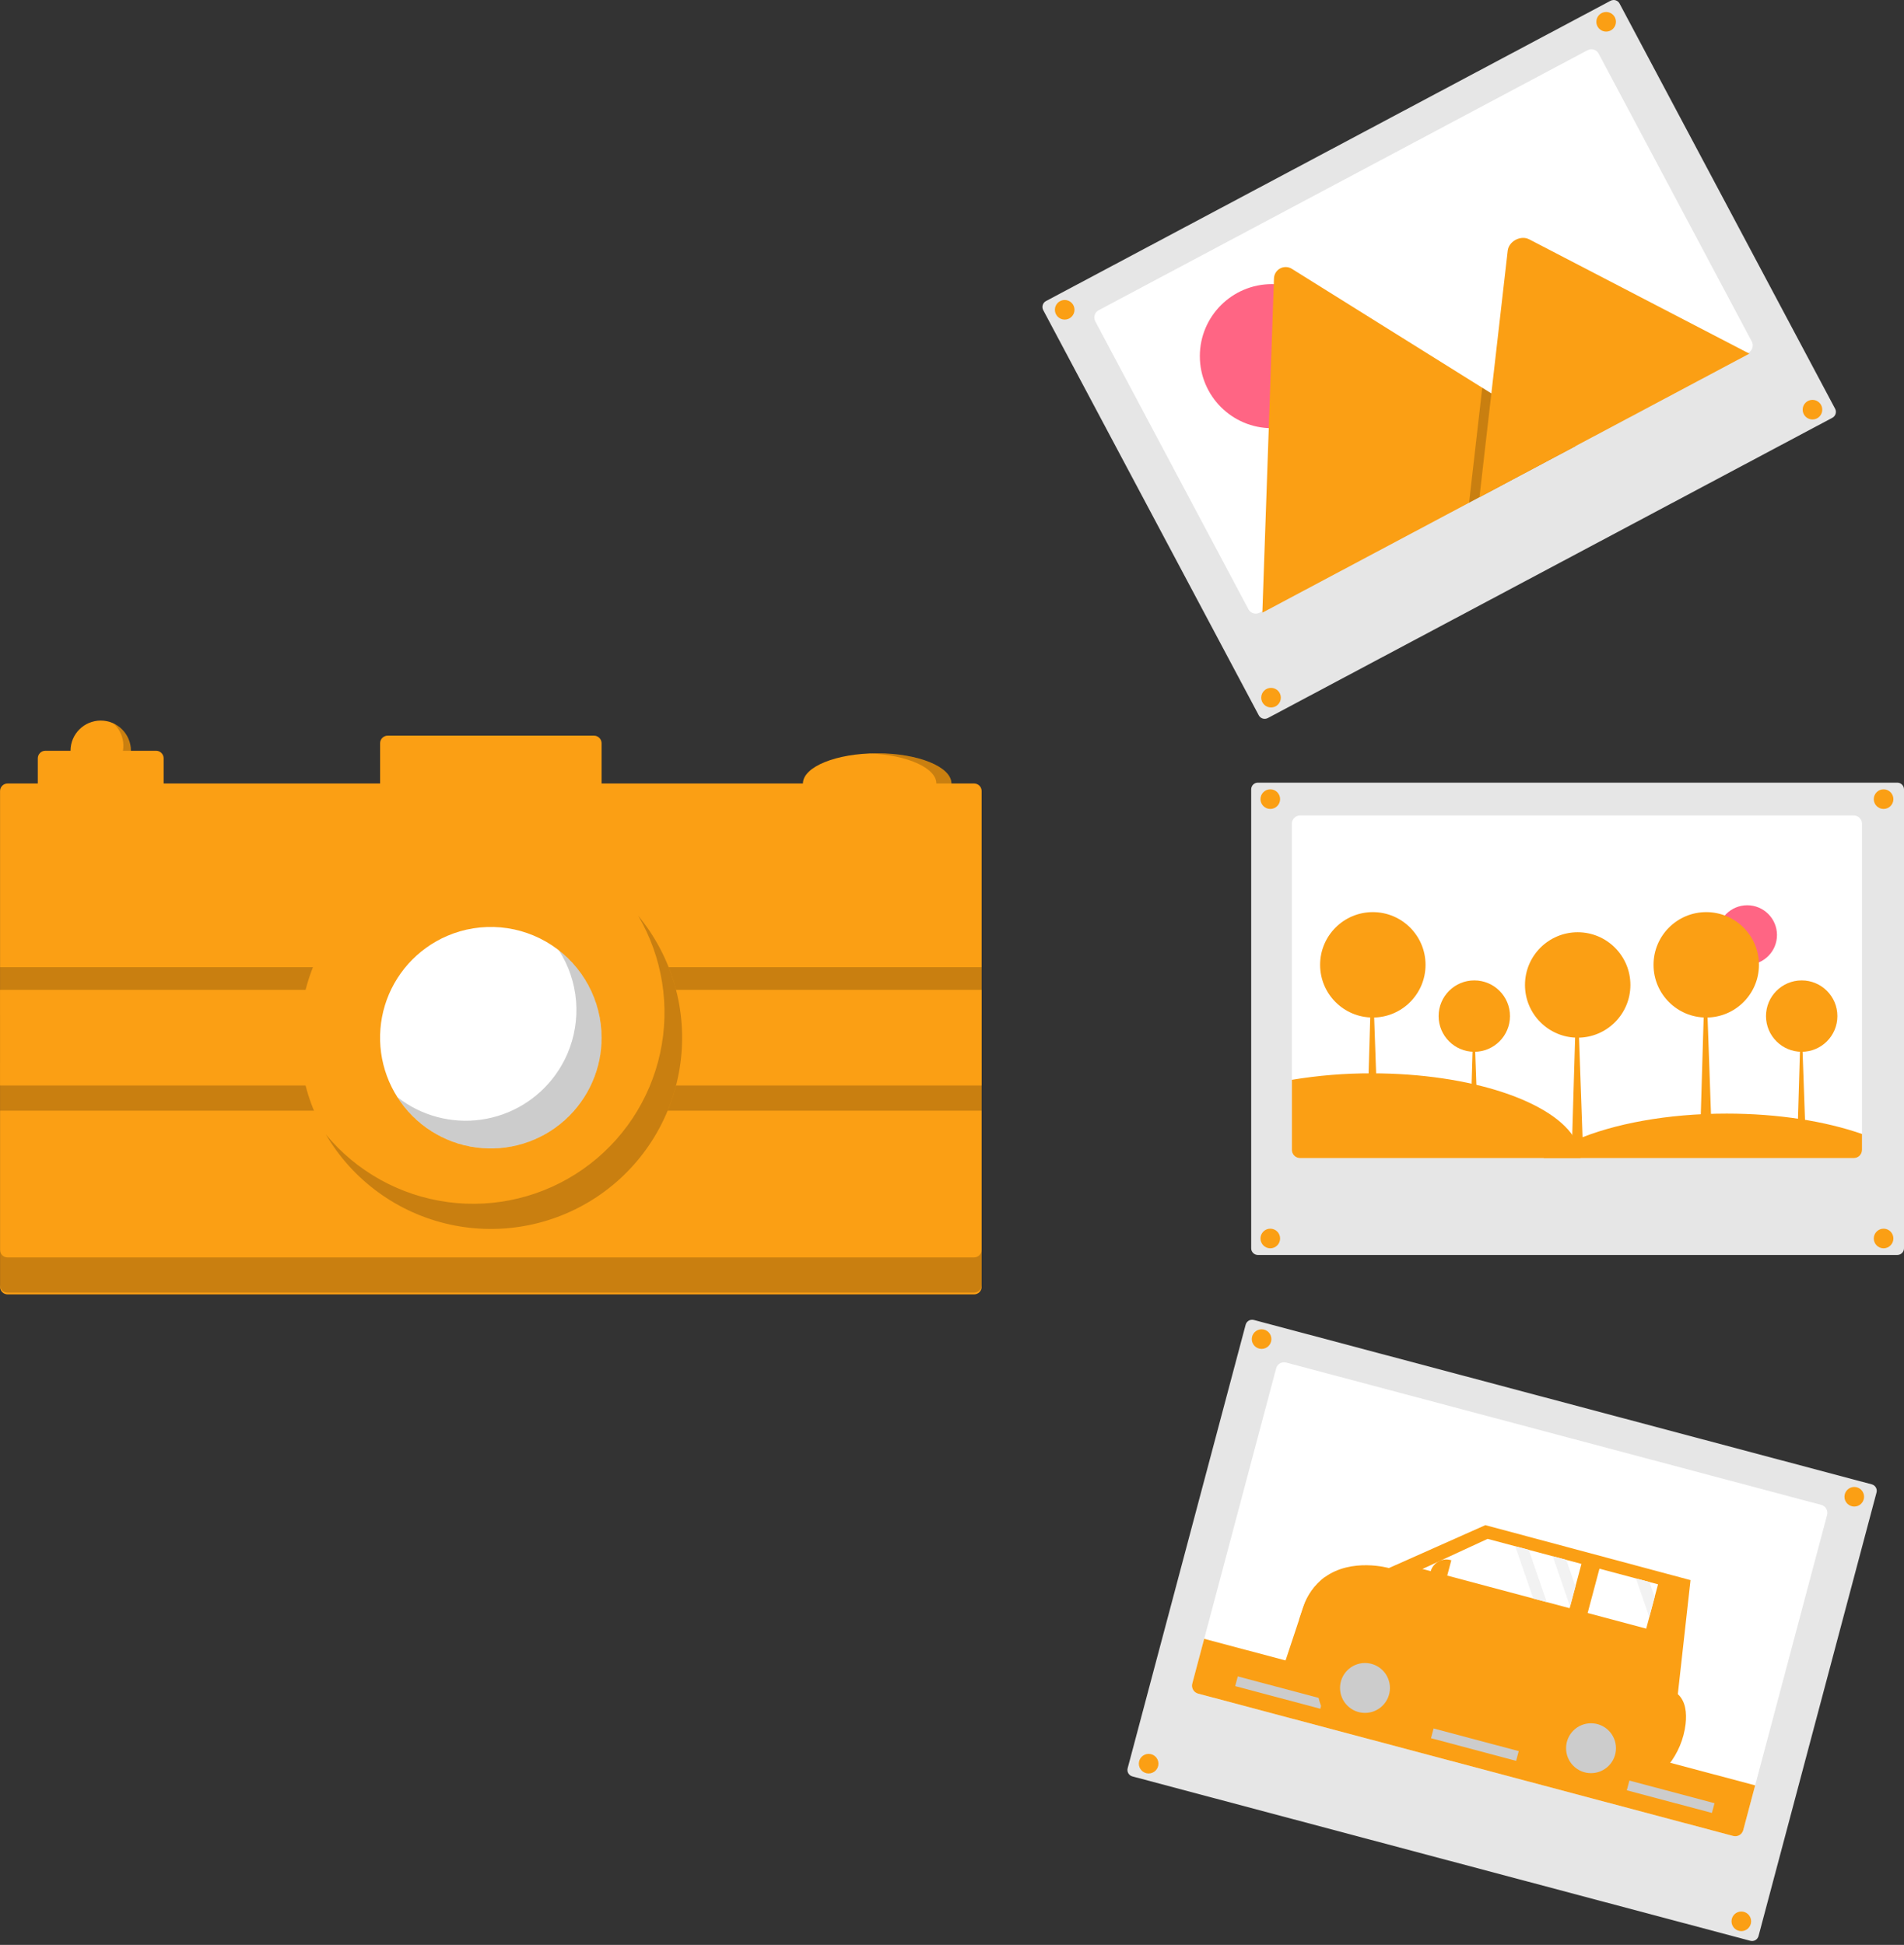 <svg width="325" height="332" viewBox="0 0 325 332" fill="none" xmlns="http://www.w3.org/2000/svg">
<rect x="0" y="0" width="325" height="332" fill="#333333" stroke="none"/>
<g clip-path="url(#clip0_4_85)">
<path d="M214.711 133.602C214.408 133.602 214.118 133.722 213.904 133.936C213.69 134.15 213.57 134.44 213.57 134.743V213.089C213.57 213.391 213.69 213.681 213.904 213.895C214.118 214.109 214.408 214.229 214.711 214.23H323.859C324.161 214.229 324.451 214.109 324.665 213.895C324.879 213.681 325 213.391 325 213.089V134.743C325 134.44 324.879 134.15 324.665 133.936C324.451 133.722 324.161 133.602 323.859 133.602H214.711Z" fill="#E6E6E6"/>
<path d="M317.831 140.609V196.288C317.831 196.659 317.683 197.015 317.421 197.278C317.158 197.54 316.802 197.688 316.431 197.688H221.914C221.848 197.689 221.782 197.683 221.717 197.671C221.383 197.624 221.078 197.458 220.857 197.204C220.636 196.95 220.514 196.624 220.514 196.288V140.609C220.514 140.237 220.661 139.881 220.924 139.619C221.187 139.356 221.543 139.208 221.914 139.208H316.431C316.802 139.208 317.158 139.356 317.421 139.619C317.683 139.881 317.831 140.237 317.831 140.609Z" fill="white"/>
<path d="M298.241 164.688C301.045 164.688 303.319 162.415 303.319 159.611C303.319 156.806 301.045 154.533 298.241 154.533C295.437 154.533 293.163 156.806 293.163 159.611C293.163 162.415 295.437 164.688 298.241 164.688Z" fill="#FF6584"/>
<path d="M216.831 138.091C217.756 138.091 218.505 137.342 218.505 136.417C218.505 135.492 217.756 134.743 216.831 134.743C215.907 134.743 215.157 135.492 215.157 136.417C215.157 137.342 215.907 138.091 216.831 138.091Z" fill="#FB9F14"/>
<path d="M321.515 138.091C322.44 138.091 323.189 137.342 323.189 136.417C323.189 135.492 322.44 134.743 321.515 134.743C320.591 134.743 319.841 135.492 319.841 136.417C319.841 137.342 320.591 138.091 321.515 138.091Z" fill="#FB9F14"/>
<path d="M216.831 213.089C217.756 213.089 218.505 212.339 218.505 211.414C218.505 210.49 217.756 209.74 216.831 209.74C215.907 209.74 215.157 210.49 215.157 211.414C215.157 212.339 215.907 213.089 216.831 213.089Z" fill="#FB9F14"/>
<path d="M321.515 213.089C322.44 213.089 323.189 212.339 323.189 211.414C323.189 210.49 322.44 209.74 321.515 209.74C320.591 209.74 319.841 210.49 319.841 211.414C319.841 212.339 320.591 213.089 321.515 213.089Z" fill="#FB9F14"/>
<path d="M251.654 179.544C255.019 179.544 257.746 176.816 257.746 173.452C257.746 170.087 255.019 167.36 251.654 167.36C248.289 167.36 245.562 170.087 245.562 173.452C245.562 176.816 248.289 179.544 251.654 179.544Z" fill="#FB9F14"/>
<path d="M252.241 191.801H250.994L251.562 172.534L252.241 191.801Z" fill="#FB9F14"/>
<path d="M251.672 176.186L253.012 174.332L251.654 176.644L251.507 176.388L251.672 176.186Z" fill="#FB9F14"/>
<path d="M251.525 178.058L250.186 176.204L251.544 178.516L251.691 178.259L251.525 178.058Z" fill="#FB9F14"/>
<path d="M307.537 179.544C310.902 179.544 313.629 176.816 313.629 173.452C313.629 170.087 310.902 167.36 307.537 167.36C304.173 167.36 301.445 170.087 301.445 173.452C301.445 176.816 304.173 179.544 307.537 179.544Z" fill="#FB9F14"/>
<path d="M308.124 191.801H306.877L307.446 172.534L308.124 191.801Z" fill="#FB9F14"/>
<path d="M307.556 176.186L308.895 174.332L307.538 176.644L307.391 176.388L307.556 176.186Z" fill="#FB9F14"/>
<path d="M307.409 178.058L306.069 176.204L307.427 178.516L307.574 178.259L307.409 178.058Z" fill="#FB9F14"/>
<path d="M269.302 177.135C274.271 177.135 278.299 173.106 278.299 168.137C278.299 163.168 274.271 159.14 269.302 159.14C264.332 159.14 260.304 163.168 260.304 168.137C260.304 173.106 264.332 177.135 269.302 177.135Z" fill="#FB9F14"/>
<path d="M270.169 195.238H268.326L269.166 166.782L270.169 195.238Z" fill="#FB9F14"/>
<path d="M269.329 172.175L271.307 169.438L269.302 172.853L269.085 172.473L269.329 172.175Z" fill="#FB9F14"/>
<path d="M269.112 174.94L267.134 172.202L269.139 175.617L269.356 175.238L269.112 174.94Z" fill="#FB9F14"/>
<path d="M291.244 173.698C296.213 173.698 300.241 169.67 300.241 164.7C300.241 159.731 296.213 155.703 291.244 155.703C286.274 155.703 282.246 159.731 282.246 164.7C282.246 169.67 286.274 173.698 291.244 173.698Z" fill="#FB9F14"/>
<path d="M292.111 191.801H290.268L291.108 163.345L292.111 191.801Z" fill="#FB9F14"/>
<path d="M291.271 168.738L293.249 166.001L291.243 169.416L291.027 169.036L291.271 168.738Z" fill="#FB9F14"/>
<path d="M291.054 171.503L289.075 168.765L291.081 172.18L291.298 171.801L291.054 171.503Z" fill="#FB9F14"/>
<path d="M234.332 173.698C239.301 173.698 243.329 169.67 243.329 164.7C243.329 159.731 239.301 155.703 234.332 155.703C229.363 155.703 225.334 159.731 225.334 164.7C225.334 169.67 229.363 173.698 234.332 173.698Z" fill="#FB9F14"/>
<path d="M235.199 191.801H233.356L234.196 163.345L235.199 191.801Z" fill="#FB9F14"/>
<path d="M234.359 168.738L236.337 166.001L234.332 169.416L234.115 169.036L234.359 168.738Z" fill="#FB9F14"/>
<path d="M234.142 171.503L232.164 168.765L234.169 172.18L234.386 171.801L234.142 171.503Z" fill="#FB9F14"/>
<path d="M269.804 197.688H221.914C221.848 197.689 221.782 197.683 221.717 197.671C221.383 197.624 221.078 197.458 220.857 197.204C220.636 196.95 220.514 196.624 220.514 196.287V184.331C225.02 183.58 229.581 183.21 234.15 183.223C251.15 183.223 265.37 188.095 268.936 194.616C269.474 195.553 269.772 196.608 269.804 197.688Z" fill="#FB9F14"/>
<path d="M317.831 193.577V196.287C317.831 196.659 317.683 197.015 317.421 197.278C317.158 197.54 316.802 197.688 316.431 197.688H263.446C265.15 196.454 266.992 195.423 268.936 194.616C275.428 191.832 284.583 190.097 294.726 190.097C303.542 190.097 311.606 191.403 317.831 193.577Z" fill="#FB9F14"/>
<path d="M275.439 0C275.253 0 275.069 0.046 274.905 0.134L178.541 51.393C178.274 51.535 178.075 51.778 177.987 52.067C177.898 52.356 177.928 52.669 178.07 52.936L214.863 122.105C215.005 122.372 215.248 122.572 215.537 122.66C215.826 122.748 216.139 122.718 216.407 122.577L312.77 71.318C313.037 71.176 313.236 70.933 313.325 70.644C313.413 70.355 313.383 70.042 313.241 69.775L276.448 0.606C276.378 0.473 276.283 0.356 276.167 0.261C276.051 0.165 275.918 0.094 275.774 0.05C275.666 0.017 275.553 0 275.439 0Z" fill="#E6E6E6"/>
<path d="M272.875 9.151L299.022 58.306C299.108 58.468 299.162 58.647 299.18 58.83C299.197 59.013 299.179 59.198 299.125 59.374C299.071 59.55 298.983 59.714 298.866 59.856C298.749 59.998 298.605 60.115 298.443 60.202L214.999 104.588C214.94 104.62 214.878 104.647 214.814 104.669C214.497 104.783 214.15 104.779 213.835 104.658C213.521 104.537 213.261 104.306 213.103 104.009L186.956 54.854C186.869 54.691 186.816 54.513 186.798 54.33C186.78 54.147 186.799 53.962 186.853 53.786C186.907 53.61 186.994 53.446 187.112 53.304C187.229 53.162 187.373 53.044 187.535 52.958L270.979 8.572C271.142 8.485 271.32 8.431 271.503 8.414C271.686 8.396 271.871 8.415 272.047 8.468C272.223 8.522 272.387 8.61 272.529 8.727C272.671 8.844 272.789 8.988 272.875 9.151Z" fill="white"/>
<path d="M217.103 73.095C223.895 73.095 229.401 67.589 229.401 60.797C229.401 54.005 223.895 48.499 217.103 48.499C210.311 48.499 204.805 54.005 204.805 60.797C204.805 67.589 210.311 73.095 217.103 73.095Z" fill="#FF6584"/>
<path d="M268.947 76.144L215.685 104.476C215.619 104.512 215.549 104.542 215.478 104.566L217.458 47.533C217.467 47.179 217.57 46.835 217.756 46.534C217.942 46.233 218.205 45.987 218.517 45.821C218.829 45.655 219.18 45.575 219.533 45.589C219.887 45.602 220.23 45.71 220.528 45.9L253.01 66.189L254.565 67.159L268.947 76.144Z" fill="#FB9F14"/>
<path opacity="0.2" d="M268.947 76.144L250.762 85.817L252.792 68.102L252.937 66.826L253.01 66.189L254.565 67.159L268.947 76.144Z" fill="black"/>
<path d="M298.603 60.37L252.536 84.874L254.565 67.159L254.711 65.883L257.355 42.797C257.528 41.284 259.326 40.239 260.737 40.73C260.833 40.764 260.926 40.804 261.016 40.85L298.603 60.37Z" fill="#FB9F14"/>
<path d="M181.736 54.556C182.66 54.556 183.41 53.807 183.41 52.882C183.41 51.958 182.66 51.208 181.736 51.208C180.811 51.208 180.062 51.958 180.062 52.882C180.062 53.807 180.811 54.556 181.736 54.556Z" fill="#FB9F14"/>
<path d="M274.158 5.395C275.082 5.395 275.832 4.645 275.832 3.72C275.832 2.796 275.082 2.046 274.158 2.046C273.233 2.046 272.484 2.796 272.484 3.72C272.484 4.645 273.233 5.395 274.158 5.395Z" fill="#FB9F14"/>
<path d="M216.956 120.769C217.881 120.769 218.63 120.02 218.63 119.095C218.63 118.171 217.881 117.421 216.956 117.421C216.032 117.421 215.282 118.171 215.282 119.095C215.282 120.02 216.032 120.769 216.956 120.769Z" fill="#FB9F14"/>
<path d="M309.378 71.607C310.303 71.607 311.052 70.858 311.052 69.933C311.052 69.009 310.303 68.259 309.378 68.259C308.454 68.259 307.704 69.009 307.704 69.933C307.704 70.858 308.454 71.607 309.378 71.607Z" fill="#FB9F14"/>
<path d="M298.772 331.302C299.065 331.38 299.376 331.338 299.638 331.186C299.899 331.034 300.09 330.785 300.168 330.493L320.309 254.78C320.387 254.488 320.346 254.176 320.194 253.914C320.042 253.652 319.792 253.462 319.5 253.384L214.02 225.324C213.727 225.247 213.416 225.288 213.154 225.44C212.892 225.592 212.701 225.842 212.623 226.134L192.483 301.846C192.444 301.991 192.435 302.142 192.455 302.291C192.474 302.439 192.523 302.583 192.599 302.712C192.674 302.842 192.774 302.956 192.893 303.047C193.012 303.138 193.148 303.204 193.293 303.243L298.772 331.302Z" fill="#E6E6E6"/>
<path d="M311.873 258.606L297.56 312.413C297.464 312.772 297.23 313.078 296.909 313.265C296.587 313.451 296.205 313.502 295.846 313.407L204.506 289.109C204.442 289.093 204.38 289.07 204.32 289.041C204.01 288.91 203.757 288.671 203.609 288.369C203.461 288.067 203.427 287.721 203.513 287.395L217.827 233.588C217.922 233.229 218.156 232.923 218.478 232.736C218.799 232.55 219.181 232.499 219.54 232.594L310.88 256.892C311.239 256.988 311.545 257.222 311.731 257.543C311.918 257.865 311.969 258.247 311.873 258.606Z" fill="white"/>
<path d="M299.593 304.77L297.56 312.413C297.464 312.772 297.23 313.078 296.909 313.265C296.587 313.451 296.205 313.502 295.846 313.407L204.506 289.109C204.442 289.093 204.38 289.07 204.32 289.041C204.01 288.91 203.757 288.671 203.609 288.369C203.461 288.067 203.427 287.721 203.513 287.395L205.546 279.752L299.593 304.77Z" fill="#FB9F14"/>
<path d="M259.235 298.924L244.704 295.058L244.262 296.719L258.793 300.585L259.235 298.924Z" fill="#CCCCCC"/>
<path d="M225.813 290.033L211.281 286.168L210.84 287.828L225.371 291.694L225.813 290.033Z" fill="#CCCCCC"/>
<path d="M292.657 307.815L278.126 303.949L277.684 305.61L292.215 309.476L292.657 307.815Z" fill="#CCCCCC"/>
<path d="M215.345 230.264C216.27 230.264 217.019 229.515 217.019 228.59C217.019 227.666 216.27 226.916 215.345 226.916C214.421 226.916 213.671 227.666 213.671 228.59C213.671 229.515 214.421 230.264 215.345 230.264Z" fill="#FB9F14"/>
<path d="M316.511 257.176C317.436 257.176 318.185 256.426 318.185 255.502C318.185 254.577 317.436 253.828 316.511 253.828C315.587 253.828 314.837 254.577 314.837 255.502C314.837 256.426 315.587 257.176 316.511 257.176Z" fill="#FB9F14"/>
<path d="M196.065 302.741C196.99 302.741 197.739 301.992 197.739 301.067C197.739 300.143 196.99 299.393 196.065 299.393C195.141 299.393 194.391 300.143 194.391 301.067C194.391 301.992 195.141 302.741 196.065 302.741Z" fill="#FB9F14"/>
<path d="M297.231 329.653C298.156 329.653 298.905 328.903 298.905 327.979C298.905 327.054 298.156 326.305 297.231 326.305C296.307 326.305 295.557 327.054 295.557 327.979C295.557 328.903 296.307 329.653 297.231 329.653Z" fill="#FB9F14"/>
<path d="M277.131 301.283L285.206 303.436L285.548 302.154L277.473 300.001L277.131 301.283Z" fill="#FB9F14"/>
<path d="M219.002 284.755L220.565 285.584L283.885 302.464L284.808 301.289C286.406 299.277 287.414 296.861 287.719 294.309C287.933 292.404 287.734 290.402 286.392 289.198L288.561 269.732L253.541 260.349L237.077 267.676C237.077 267.676 230.714 265.861 226.089 269.261C224.408 270.536 223.15 272.287 222.479 274.287L221.743 276.5L219.002 284.755Z" fill="#FB9F14"/>
<path d="M232.994 296.234C237.463 296.234 241.086 292.611 241.086 288.142C241.086 283.673 237.463 280.05 232.994 280.05C228.525 280.05 224.902 283.673 224.902 288.142C224.902 292.611 228.525 296.234 232.994 296.234Z" fill="#FB9F14"/>
<path d="M232.994 292.401C235.346 292.401 237.253 290.494 237.253 288.142C237.253 285.79 235.346 283.883 232.994 283.883C230.642 283.883 228.735 285.79 228.735 288.142C228.735 290.494 230.642 292.401 232.994 292.401Z" fill="#CCCCCC"/>
<path d="M271.576 306.519C276.045 306.519 279.668 302.897 279.668 298.427C279.668 293.958 276.045 290.336 271.576 290.336C267.107 290.336 263.484 293.958 263.484 298.427C263.484 302.897 267.107 306.519 271.576 306.519Z" fill="#FB9F14"/>
<path d="M271.576 302.686C273.928 302.686 275.835 300.78 275.835 298.427C275.835 296.075 273.928 294.169 271.576 294.169C269.224 294.169 267.317 296.075 267.317 298.427C267.317 300.78 269.224 302.686 271.576 302.686Z" fill="#CCCCCC"/>
<path d="M242.803 267.831L261.718 272.872L264.027 273.486L267.925 274.526L268.001 274.241L268.916 270.814L269.942 266.965L267.349 266.275L265.04 265.658L260.95 264.567L258.641 263.953L253.92 262.694L242.803 267.831Z" fill="white"/>
<path d="M271.002 275.347L280.999 278.012L281.523 276.051L282.435 272.623L283.016 270.451L281.552 270.062L279.243 269.445L273.017 267.786L271.002 275.347Z" fill="white"/>
<path d="M264.492 282.263L265.774 282.604L266.423 280.169L265.141 279.827L264.492 282.263Z" fill="#FB9F14"/>
<path d="M247.007 272.658L247.349 271.376L244.913 270.727L244.572 272.008L247.007 272.658Z" fill="#FB9F14"/>
<path d="M246.301 271.701L246.16 271.663C245.45 271.474 244.844 271.01 244.475 270.373C244.107 269.737 244.006 268.98 244.195 268.27C244.385 267.559 244.849 266.953 245.485 266.585C246.121 266.216 246.878 266.116 247.588 266.305L247.729 266.343L246.301 271.701Z" fill="#FB9F14"/>
<path d="M221.743 276.5C222.685 276.864 223.724 276.883 224.678 276.555C225.633 276.228 226.441 275.573 226.96 274.708C227.479 273.843 227.677 272.822 227.518 271.826C227.358 270.83 226.853 269.921 226.089 269.261C224.408 270.536 223.15 272.287 222.479 274.287L221.743 276.5Z" fill="#FB9F14"/>
<path d="M265.04 265.658L268.001 274.241L268.916 270.814L267.349 266.275L265.04 265.658Z" fill="#F2F2F2"/>
<path d="M279.243 269.445L281.523 276.051L282.435 272.623L281.552 270.062L279.243 269.445Z" fill="#F2F2F2"/>
<path d="M258.641 263.953L261.718 272.872L264.027 273.486L260.95 264.567L258.641 263.953Z" fill="#F2F2F2"/>
<path d="M17.192 133.317C20.039 133.317 22.347 131.009 22.347 128.161C22.347 125.314 20.039 123.006 17.192 123.006C14.345 123.006 12.037 125.314 12.037 128.161C12.037 131.009 14.345 133.317 17.192 133.317Z" fill="#FB9F14"/>
<path opacity="0.2" d="M19.368 123.493C20.282 124.32 20.869 125.449 21.021 126.673C21.174 127.896 20.882 129.134 20.198 130.161C19.515 131.188 18.486 131.935 17.299 132.267C16.111 132.599 14.844 132.494 13.727 131.971C14.276 132.471 14.926 132.846 15.633 133.071C16.341 133.297 17.088 133.366 17.825 133.276C18.562 133.185 19.27 132.936 19.902 132.547C20.534 132.157 21.074 131.635 21.485 131.017C21.896 130.399 22.169 129.699 22.285 128.966C22.4 128.233 22.356 127.483 22.155 126.768C21.954 126.054 21.601 125.391 21.12 124.826C20.639 124.26 20.041 123.805 19.368 123.493Z" fill="black"/>
<path d="M149.73 138.902C156.729 138.902 162.403 136.594 162.403 133.746C162.403 130.899 156.729 128.591 149.73 128.591C142.73 128.591 137.056 130.899 137.056 133.746C137.056 136.594 142.73 138.902 149.73 138.902Z" fill="#FB9F14"/>
<path opacity="0.2" d="M149.73 128.591C149.294 128.591 148.865 128.6 148.441 128.617C154.835 128.88 159.826 131.076 159.826 133.746C159.826 136.417 154.835 138.613 148.441 138.875C148.865 138.893 149.294 138.902 149.73 138.902C156.729 138.902 162.403 136.594 162.403 133.746C162.403 130.899 156.729 128.591 149.73 128.591Z" fill="black"/>
<path d="M166.27 133.746H102.686V126.872C102.686 126.531 102.55 126.203 102.309 125.961C102.067 125.719 101.739 125.584 101.397 125.584H66.169C65.827 125.584 65.499 125.719 65.257 125.961C65.016 126.203 64.88 126.531 64.88 126.872V133.746H27.932V129.45C27.932 129.108 27.797 128.78 27.555 128.539C27.313 128.297 26.985 128.161 26.644 128.161H7.74C7.399 128.161 7.071 128.297 6.829 128.539C6.587 128.78 6.451 129.108 6.451 129.45V133.746H1.296C1.127 133.746 0.959 133.779 0.803 133.844C0.646 133.909 0.504 134.004 0.384 134.123C0.264 134.243 0.17 134.385 0.105 134.542C0.04 134.698 0.007 134.866 0.007 135.035V219.67C0.007 219.84 0.04 220.007 0.105 220.164C0.17 220.32 0.264 220.462 0.384 220.582C0.504 220.702 0.646 220.797 0.803 220.861C0.959 220.926 1.127 220.959 1.296 220.959H166.27C166.439 220.959 166.607 220.926 166.763 220.861C166.92 220.797 167.062 220.702 167.182 220.582C167.302 220.462 167.396 220.32 167.461 220.164C167.526 220.007 167.559 219.84 167.559 219.67V135.035C167.559 134.866 167.526 134.698 167.461 134.542C167.396 134.385 167.302 134.243 167.182 134.123C167.062 134.004 166.92 133.909 166.763 133.844C166.607 133.779 166.439 133.746 166.27 133.746Z" fill="#FB9F14"/>
<path opacity="0.2" d="M166.263 214.647H1.289C1.12 214.647 0.952 214.614 0.795 214.549C0.639 214.485 0.497 214.39 0.377 214.27C0.257 214.15 0.162 214.008 0.098 213.852C0.033 213.695 -0 213.528 1.14873e-06 213.358V219.373C-0 219.542 0.033 219.71 0.098 219.866C0.162 220.023 0.257 220.165 0.377 220.285C0.497 220.405 0.639 220.499 0.795 220.564C0.952 220.629 1.12 220.662 1.289 220.662H166.263C166.432 220.662 166.6 220.629 166.756 220.564C166.913 220.499 167.055 220.405 167.175 220.285C167.294 220.165 167.389 220.023 167.454 219.866C167.519 219.71 167.552 219.542 167.552 219.373V213.358C167.552 213.528 167.519 213.695 167.454 213.852C167.389 214.008 167.294 214.15 167.175 214.27C167.055 214.39 166.913 214.485 166.756 214.549C166.6 214.614 166.432 214.647 166.263 214.647Z" fill="black"/>
<path opacity="0.2" d="M167.559 173.271H0.007V189.597H167.559V173.271Z" fill="black"/>
<path opacity="0.2" d="M167.559 165.109H0.007V181.434H167.559V165.109Z" fill="black"/>
<path d="M167.559 168.975H0.007V185.301H167.559V168.975Z" fill="#FB9F14"/>
<path d="M83.783 209.789C101.816 209.789 116.434 195.171 116.434 177.138C116.434 159.105 101.816 144.487 83.783 144.487C65.75 144.487 51.132 159.105 51.132 177.138C51.132 195.171 65.75 209.789 83.783 209.789Z" fill="#FB9F14"/>
<path opacity="0.2" d="M108.933 156.317C113.087 163.393 114.423 171.774 112.677 179.792C110.931 187.809 106.23 194.875 99.509 199.584C92.789 204.292 84.542 206.297 76.41 205.2C68.278 204.102 60.858 199.984 55.626 193.663C57.907 197.551 60.97 200.925 64.62 203.572C68.271 206.218 72.429 208.08 76.835 209.04C81.24 209.999 85.796 210.036 90.217 209.148C94.637 208.26 98.826 206.466 102.518 203.879C106.211 201.292 109.328 197.968 111.672 194.117C114.017 190.266 115.538 185.971 116.141 181.502C116.744 177.034 116.414 172.49 115.174 168.155C113.933 163.82 111.808 159.79 108.933 156.317Z" fill="black"/>
<path d="M83.783 201.436C97.203 201.436 108.081 190.558 108.081 177.138C108.081 163.718 97.203 152.839 83.783 152.839C70.363 152.839 59.484 163.718 59.484 177.138C59.484 190.558 70.363 201.436 83.783 201.436Z" fill="#FB9F14"/>
<path d="M102.686 177.138C102.69 179.704 102.168 182.244 101.152 184.6C100.609 185.871 99.924 187.078 99.112 188.196C97.51 190.418 95.446 192.265 93.06 193.61C90.675 194.954 88.026 195.765 85.296 195.985C82.567 196.205 79.822 195.829 77.252 194.884C74.682 193.938 72.348 192.446 70.411 190.509C68.475 188.573 66.983 186.239 66.037 183.669C65.092 181.099 64.716 178.354 64.936 175.625C65.156 172.895 65.966 170.246 67.311 167.861C68.656 165.475 70.503 163.41 72.725 161.809C73.843 160.997 75.049 160.312 76.32 159.768C79.196 158.533 82.333 158.032 85.451 158.308C88.568 158.584 91.568 159.63 94.181 161.352C96.795 163.074 98.94 165.417 100.424 168.173C101.909 170.928 102.686 174.008 102.686 177.138Z" fill="white"/>
<path opacity="0.2" d="M102.484 174.384C101.78 169.578 99.249 165.228 95.418 162.241C97.078 164.84 98.077 167.805 98.328 170.879C98.578 173.953 98.073 177.041 96.856 179.875C96.312 181.146 95.628 182.352 94.816 183.47C93.328 185.534 91.44 187.276 89.263 188.591C87.086 189.907 84.666 190.77 82.148 191.127C79.63 191.485 77.065 191.331 74.608 190.674C72.151 190.016 69.852 188.869 67.849 187.302C69.507 189.904 71.776 192.061 74.46 193.583C77.144 195.106 80.159 195.948 83.243 196.036C86.327 196.124 89.386 195.456 92.152 194.089C94.918 192.723 97.308 190.699 99.112 188.196C99.924 187.078 100.609 185.871 101.152 184.6C102.533 181.384 102.994 177.847 102.484 174.384Z" fill="black"/>
</g>
<defs>
<clipPath id="clip0_4_85">
<rect width="325" height="331.341" fill="white"/>
</clipPath>
</defs>
</svg>
